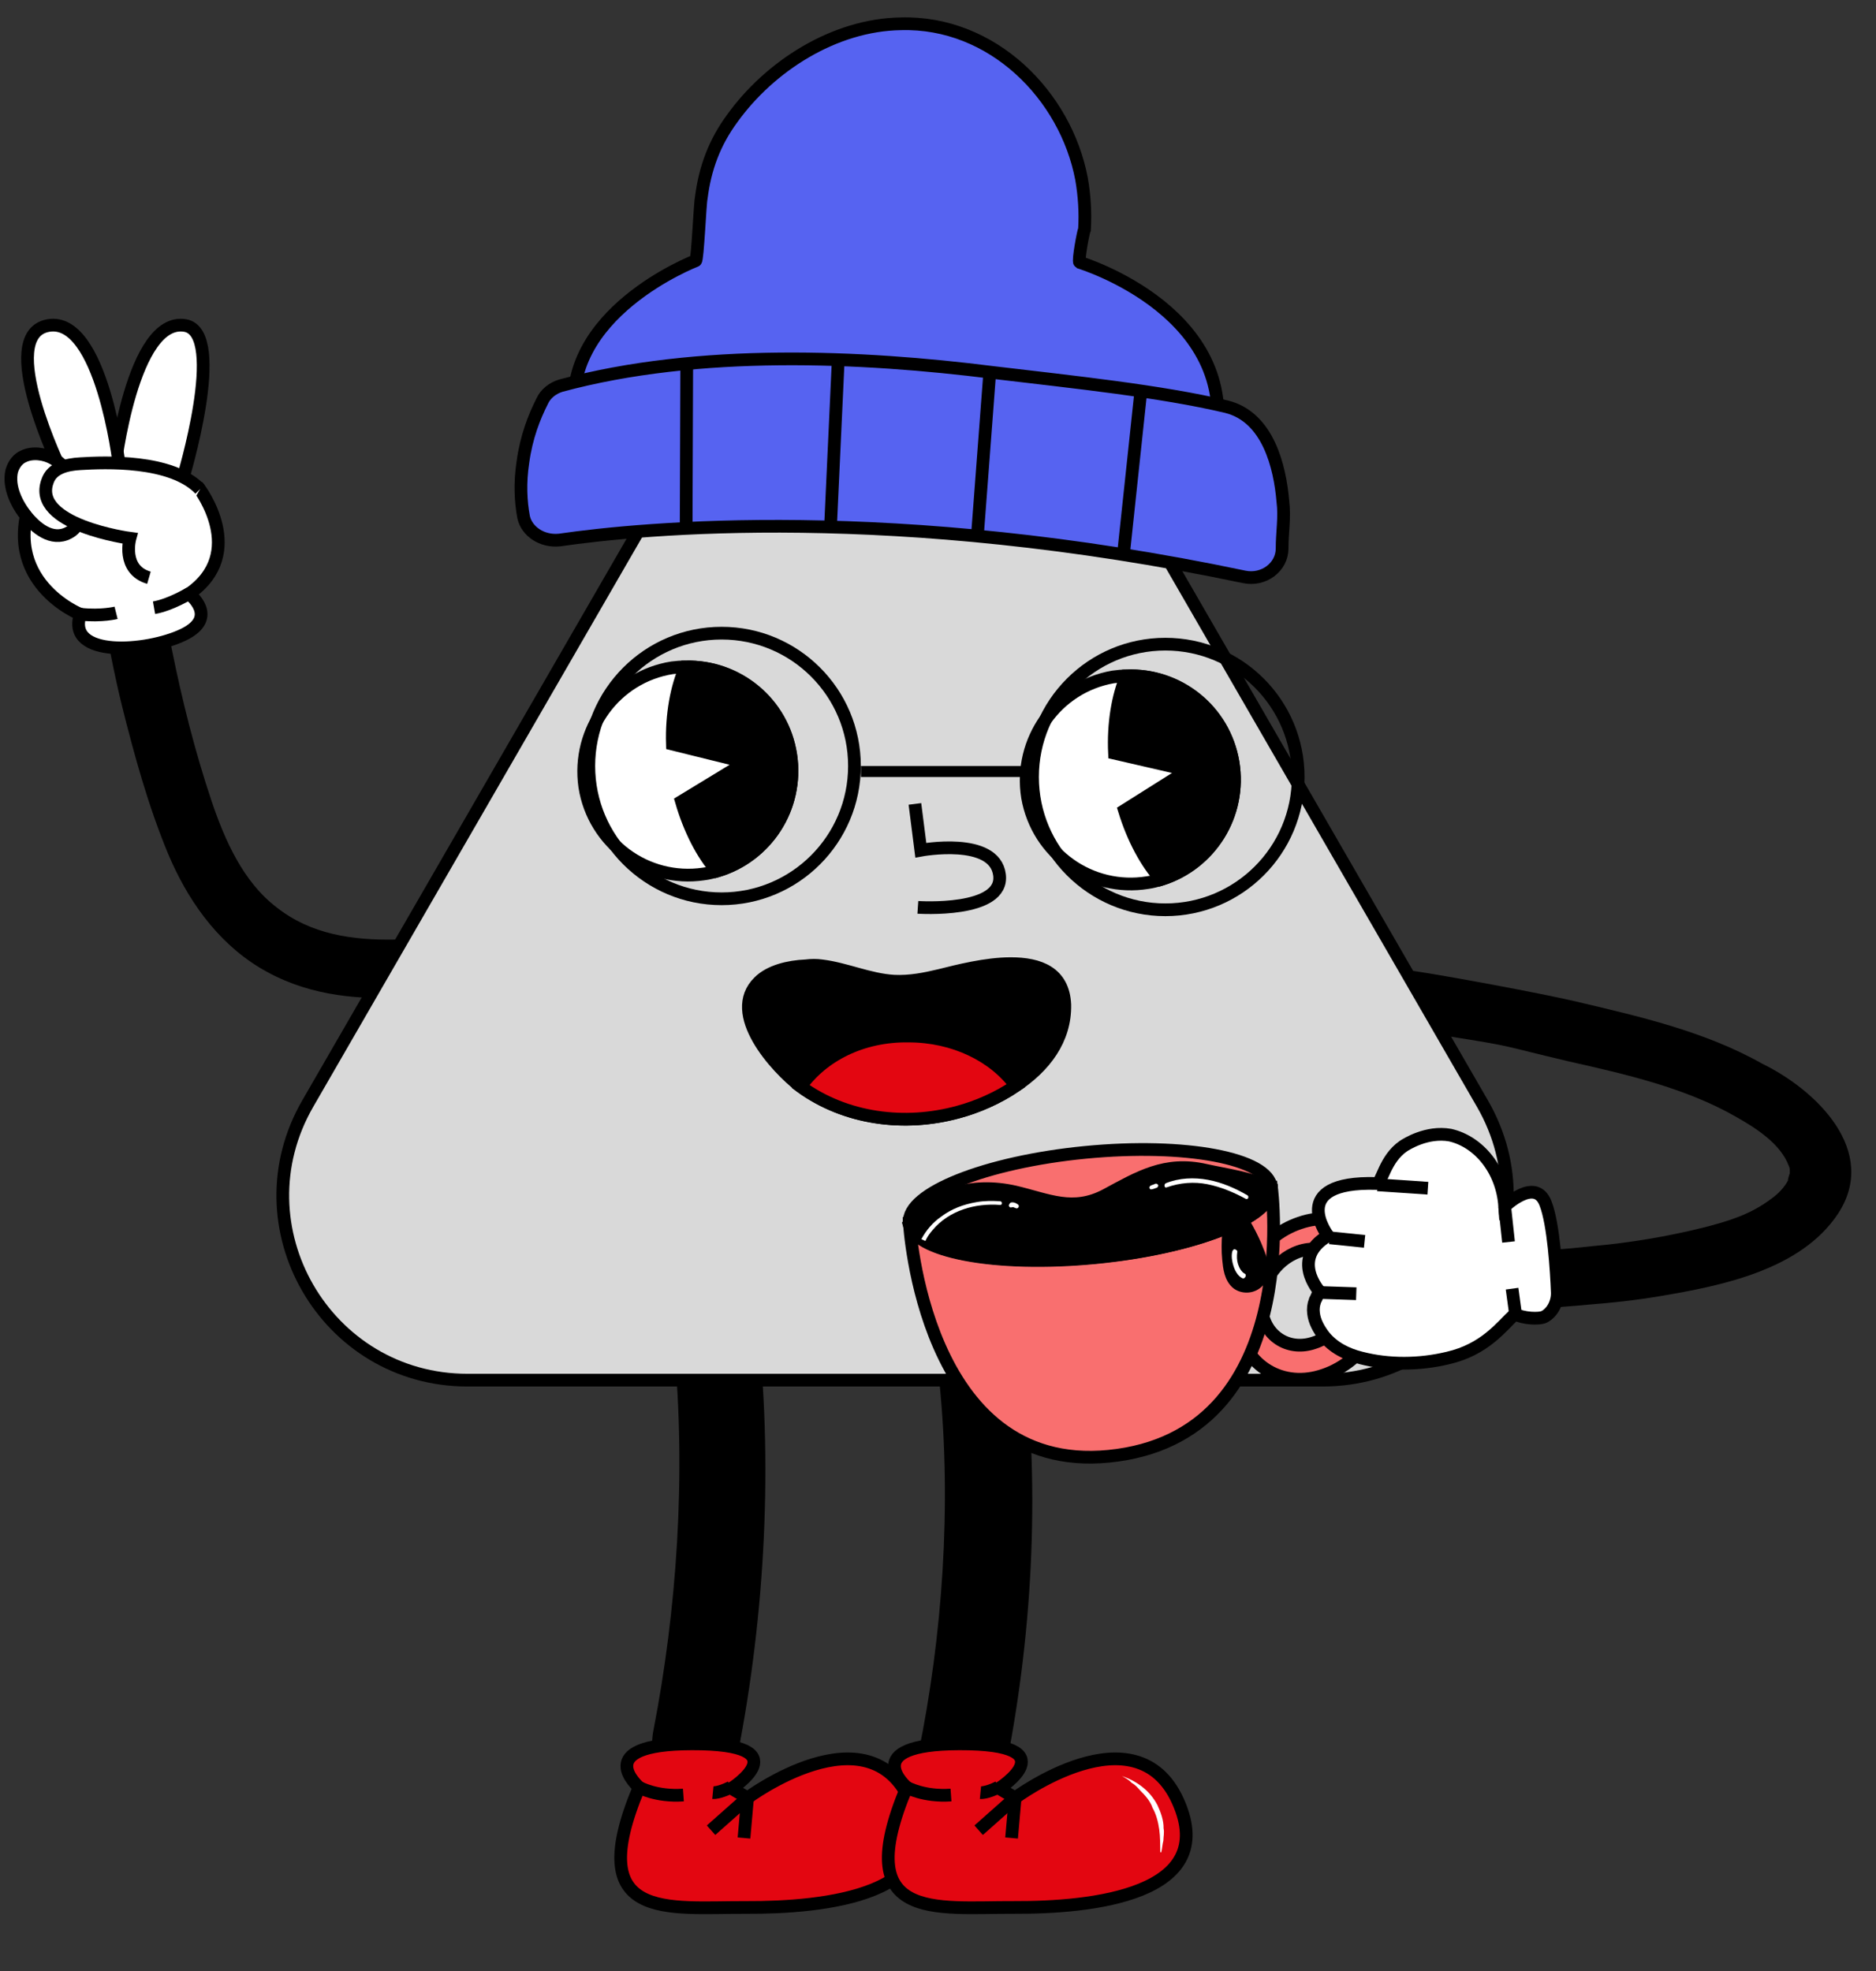 <svg width="118" height="124" viewBox="0 0 118 124" fill="none" xmlns="http://www.w3.org/2000/svg">
<rect x="0" y="0" width="118" height="124" fill="#333333" stroke="none"/>
<path d="M38.854 57.609C48.66 71.759 49.814 92.921 46.405 110.351C45.566 114.532 40.27 112.988 41.109 108.808C43.993 93.95 43.626 74.718 35.131 62.497C32.876 59.281 36.547 54.329 38.854 57.609Z" fill="black"/>
<path d="M40.199 112.438C40.199 112.438 37.041 109.715 43.524 109.705C50.463 109.688 46.013 112.507 46.013 112.507L47.021 113.101C47.021 113.101 54.629 107.44 57.266 113.323C59.902 119.205 51.841 120.022 46.923 119.998C42.004 119.973 36.629 120.927 40.199 112.438Z" fill="#E30611" stroke="black" stroke-width="0.8" stroke-miterlimit="10"/>
<path d="M40.2 112.438C40.2 112.438 41.267 113.047 42.985 112.925Z" fill="black"/>
<path d="M40.2 112.438C40.2 112.438 41.267 113.047 42.985 112.925" stroke="black" stroke-width="0.8" stroke-miterlimit="10"/>
<path d="M44.84 112.775C44.84 112.775 45.219 112.812 45.969 112.431Z" fill="black"/>
<path d="M44.84 112.775C44.84 112.775 45.219 112.812 45.969 112.431" stroke="black" stroke-width="0.8" stroke-miterlimit="10"/>
<path d="M47.021 113.101L44.725 115.138" stroke="black" stroke-width="0.8" stroke-miterlimit="10"/>
<path d="M47.02 113.101L46.797 115.629" stroke="black" stroke-width="0.8" stroke-miterlimit="10"/>
<path d="M55.493 60.748C65.457 74.42 66.629 94.865 63.166 111.706C62.313 115.746 56.931 114.254 57.784 110.215C60.715 95.859 60.342 77.278 51.709 65.471C49.418 62.364 53.201 57.579 55.493 60.748Z" fill="black"/>
<path d="M57.031 112.437C57.031 112.437 53.872 109.715 60.355 109.705C67.294 109.688 62.845 112.507 62.845 112.507L63.852 113.101C63.852 113.101 71.461 107.44 74.097 113.322C76.733 119.205 68.673 120.021 63.754 119.997C58.835 119.973 53.46 120.927 57.031 112.437Z" fill="#E30611" stroke="black" stroke-width="0.8" stroke-miterlimit="10"/>
<path d="M57.031 112.438C57.031 112.438 58.099 113.047 59.817 112.925Z" fill="black"/>
<path d="M57.031 112.438C57.031 112.438 58.099 113.047 59.817 112.925" stroke="black" stroke-width="0.8" stroke-miterlimit="10"/>
<path d="M61.671 112.775C61.671 112.775 62.05 112.812 62.801 112.431Z" fill="black"/>
<path d="M61.671 112.775C61.671 112.775 62.05 112.812 62.801 112.431" stroke="black" stroke-width="0.8" stroke-miterlimit="10"/>
<path d="M63.852 113.101L61.557 115.138" stroke="black" stroke-width="0.8" stroke-miterlimit="10"/>
<path d="M63.852 113.1L63.628 115.628" stroke="black" stroke-width="0.8" stroke-miterlimit="10"/>
<path d="M70.57 111.73C70.796 111.855 71.022 111.981 71.171 112.15C71.397 112.275 71.546 112.444 71.695 112.614C72.053 112.969 72.351 113.307 72.496 113.734C72.718 114.117 72.846 114.605 72.914 115.076C72.983 115.547 72.974 116.062 72.982 116.517L73.042 116.533C73.107 116.292 73.111 116.034 73.176 115.793C73.18 115.535 73.245 115.294 73.189 115.02C73.197 114.504 73.008 114.001 72.803 113.558C72.332 112.655 71.522 112.05 70.57 111.73Z" fill="white"/>
<path d="M6.981 29.632C7.899 29.448 9.092 30.046 9.23 31.058C10.102 37.633 11.204 44.117 13.316 50.417C14.142 52.854 15.29 55.475 17.402 57.084C19.559 58.786 22.176 59.154 24.839 59.108C28.144 59.016 31.358 58.372 34.663 58.28C35.673 58.234 36.5 59.292 36.454 60.257C36.408 61.269 35.49 61.959 34.48 61.959C28.42 62.189 21.901 64.258 16.3 60.855C13.591 59.2 11.755 56.533 10.561 53.682C9.322 50.693 8.45 47.52 7.669 44.393C6.659 40.254 6.062 36.024 5.511 31.839C5.42 30.828 5.925 29.862 6.981 29.632Z" fill="black"/>
<path d="M7.21 29.494C7.21 29.494 8.312 19.884 11.664 20.481C14.28 20.987 11.48 30.184 11.48 30.184L7.21 29.494Z" fill="white" stroke="black" stroke-width="0.8" stroke-miterlimit="10"/>
<path d="M3.859 29.632C3.859 29.632 -0.319 21.079 3.033 20.481C6.384 19.884 7.486 29.172 7.486 29.172L3.859 29.632Z" fill="white" stroke="black" stroke-width="0.8" stroke-miterlimit="10"/>
<path d="M12.536 30.736C12.536 30.736 15.612 34.782 11.893 37.357C11.893 37.357 13.821 38.829 11.526 39.932C9.23 41.036 4.134 41.404 5.053 38.645C5.053 38.645 -0.135 36.576 2.069 31.104L12.536 30.736Z" fill="white" stroke="black" stroke-width="0.8" stroke-miterlimit="10"/>
<path d="M11.939 37.312C11.939 37.312 10.745 38.047 9.689 38.231" stroke="black" stroke-width="0.8" stroke-miterlimit="10"/>
<path d="M7.302 38.553C7.302 38.553 6.383 38.782 5.098 38.645" stroke="black" stroke-width="0.8" stroke-miterlimit="10"/>
<path d="M1.472 28.712C2.023 28.436 2.803 28.529 3.354 28.85C4.18 29.31 4.639 30.276 4.915 31.15C5.144 31.885 5.236 32.851 4.502 33.403C3.446 34.139 2.39 33.357 1.701 32.529C1.059 31.747 0.508 30.644 0.737 29.632C0.875 29.172 1.15 28.85 1.472 28.712Z" fill="white" stroke="black" stroke-width="0.8" stroke-miterlimit="10"/>
<path d="M12.582 30.782C10.791 28.896 6.568 29.08 5.053 29.172C4.18 29.218 3.262 29.448 2.987 30.276C1.977 33.035 8.174 33.863 8.174 33.863C8.174 33.863 7.623 35.84 9.368 36.346" fill="white"/>
<path d="M12.582 30.782C10.791 28.896 6.568 29.08 5.053 29.172C4.18 29.218 3.262 29.448 2.987 30.276C1.977 33.035 8.174 33.863 8.174 33.863C8.174 33.863 7.623 35.84 9.368 36.346" stroke="black" stroke-width="0.8" stroke-miterlimit="10"/>
<path d="M66.347 22.838L93.243 69.424C97.708 77.157 92.127 86.824 83.197 86.824H29.405C20.475 86.824 14.894 77.157 19.359 69.424L46.255 22.838C50.72 15.105 61.882 15.105 66.347 22.838Z" fill="#D9D9D9" stroke="black" stroke-width="0.8"/>
<path d="M67.909 16.506C67.909 16.506 78.536 19.724 76.298 28.504L56.104 28.319L36.195 26.418C35.099 19.733 43.757 16.4 43.757 16.4C43.883 16.346 44.029 12.765 44.108 12.461C44.338 10.618 44.927 8.981 46.067 7.439C48.418 4.172 52.462 1.561 56.667 1.497C62.422 1.337 67.034 5.998 68.028 11.254C68.213 12.316 68.276 13.372 68.215 14.42C68.147 14.54 67.79 16.438 67.909 16.506Z" fill="#5663F1" stroke="black" stroke-width="0.8" stroke-miterlimit="10"/>
<path d="M35.202 33.972C40.374 33.221 56.28 31.672 78.256 36.291C79.477 36.548 80.638 35.687 80.644 34.512C80.64 33.522 80.82 32.543 80.692 31.545C80.51 29.369 79.764 26.233 77.145 25.585C73 24.602 67.534 24.036 62.441 23.431C54.222 22.396 43.931 21.921 35.269 24.263C34.766 24.419 34.314 24.764 34.1 25.246C33.612 26.208 33.106 27.477 32.891 29.073C32.693 30.361 32.748 31.54 32.937 32.541C33.133 33.418 34.083 34.092 35.202 33.972Z" fill="#5663F1" stroke="black" stroke-width="0.8" stroke-miterlimit="10"/>
<path d="M43.196 22.868L43.159 33.138" stroke="black" stroke-width="0.8" stroke-miterlimit="10"/>
<path d="M52.726 22.617L52.235 33.232" stroke="black" stroke-width="0.8" stroke-miterlimit="10"/>
<path d="M62.256 23.418L61.468 33.831" stroke="black" stroke-width="0.8" stroke-miterlimit="10"/>
<path d="M71.768 24.528L70.686 34.676" stroke="black" stroke-width="0.8" stroke-miterlimit="10"/>
<path d="M50.356 68.349C53.202 70.418 56.921 70.878 60.272 69.958C61.466 69.636 62.751 69.085 63.899 68.303C65.689 67.107 67.021 65.406 66.975 63.199C66.883 61.175 65.368 60.623 63.578 60.623C62.017 60.623 60.226 61.083 59.125 61.359C58.16 61.589 57.242 61.773 56.232 61.727C54.671 61.635 53.202 60.945 51.687 60.761C51.366 60.715 51.045 60.715 50.677 60.761C49.621 60.807 48.428 61.083 47.739 61.773C45.719 63.751 48.795 67.153 50.356 68.349Z" fill="black" stroke="black" stroke-width="0.8" stroke-miterlimit="10"/>
<path d="M50.356 68.349C53.202 70.418 56.921 70.878 60.272 69.958C61.466 69.636 62.751 69.084 63.899 68.303C62.522 66.417 59.997 65.176 57.151 65.176C54.212 65.13 51.733 66.417 50.356 68.349Z" fill="#E30611" stroke="black" stroke-width="0.8" stroke-miterlimit="10"/>
<path d="M87.167 80.138C86.724 77.496 84.308 76.041 81.744 76.94C79.173 77.801 77.441 80.655 77.846 83.304C78.288 85.946 80.704 87.401 83.269 86.502C85.839 85.641 87.609 82.78 87.167 80.138ZM82.657 84.47C81.117 85.002 79.651 84.124 79.385 82.539C79.12 80.954 80.155 79.265 81.695 78.733C83.235 78.202 84.701 79.079 84.967 80.665C85.232 82.25 84.203 83.976 82.657 84.47Z" fill="#F96F6F" stroke="black" stroke-width="0.8" stroke-miterlimit="10"/>
<path d="M79.979 74.711C79.979 74.711 82.063 90.386 69.743 91.613C58.07 92.77 57.199 76.929 57.199 76.929L79.979 74.711Z" fill="#F96F6F" stroke="black" stroke-width="0.8" stroke-miterlimit="10"/>
<path d="M79.961 74.7C79.785 72.871 74.549 71.884 68.264 72.495C61.98 73.106 57.028 75.083 57.203 76.912C57.379 78.741 62.616 79.728 68.9 79.117C75.185 78.507 80.137 76.529 79.961 74.7Z" fill="#F96F6F" stroke="black" stroke-width="0.8" stroke-miterlimit="10"/>
<path d="M57.954 77.96C57.52 77.684 57.274 77.376 57.173 77.006C58.724 75.154 61.111 74.363 63.852 74.986C65.952 75.485 67.48 76.274 69.547 75.188C71.645 74.059 73.297 73.043 75.837 73.623C77.126 73.909 78.71 74.107 79.98 74.746C80.051 76.557 75.144 78.51 68.922 79.094C64.19 79.544 60.048 79.119 58.205 78.073" fill="black"/>
<path d="M57.954 77.96C57.52 77.684 57.274 77.376 57.173 77.006C58.724 75.154 61.111 74.363 63.852 74.986C65.952 75.485 67.48 76.274 69.547 75.188C71.645 74.059 73.297 73.043 75.837 73.623C77.126 73.909 78.71 74.107 79.98 74.746C80.051 76.557 75.144 78.51 68.922 79.094C64.19 79.544 60.048 79.119 58.205 78.073" stroke="black" stroke-width="0.8" stroke-miterlimit="10"/>
<path d="M73.335 74.434C74.171 74.099 75.095 74.06 75.975 74.221C76.855 74.383 77.691 74.746 78.465 75.198C78.597 75.292 78.478 75.506 78.346 75.412C77.578 74.998 76.786 74.666 75.944 74.498C75.101 74.33 74.221 74.401 73.379 74.698C73.235 74.761 73.191 74.497 73.335 74.434Z" fill="white"/>
<path d="M57.954 77.956C58.249 77.402 58.669 76.904 59.191 76.545C59.844 76.047 60.611 75.762 61.44 75.622C61.93 75.539 62.395 75.538 62.904 75.569C63.062 75.581 63.062 75.814 62.905 75.802C61.333 75.679 59.706 76.148 58.67 77.37C58.475 77.597 58.319 77.817 58.206 78.069L57.954 77.956Z" fill="white"/>
<path d="M72.355 74.598C72.462 74.541 72.575 74.522 72.682 74.465C72.757 74.452 72.801 74.484 72.852 74.553C72.864 74.628 72.833 74.673 72.764 74.723C72.688 74.736 72.581 74.793 72.506 74.805L72.468 74.812C72.43 74.818 72.393 74.825 72.393 74.825C72.355 74.831 72.349 74.793 72.305 74.762C72.298 74.724 72.292 74.686 72.292 74.686C72.323 74.642 72.355 74.598 72.355 74.598Z" fill="white"/>
<path d="M63.614 75.644C63.765 75.619 63.891 75.675 64.024 75.769C64.068 75.801 64.118 75.87 64.055 75.959C64.024 76.003 63.955 76.053 63.867 75.99C63.829 75.997 63.822 75.959 63.785 75.965C63.741 75.934 63.703 75.94 63.665 75.947C63.627 75.953 63.627 75.953 63.59 75.96C63.514 75.972 63.464 75.903 63.451 75.827C63.508 75.701 63.539 75.657 63.614 75.644Z" fill="white"/>
<path d="M77.53 75.862C78.084 76.623 78.575 77.471 78.954 78.339C79.218 78.993 79.691 79.962 79.138 80.599C78.811 80.964 78.239 81.022 77.842 80.74C77.395 80.388 77.326 79.74 77.275 79.205C77.173 78.135 77.304 77.065 77.511 75.982C77.511 75.982 77.504 75.944 77.53 75.862Z" fill="black" stroke="black" stroke-width="0.8" stroke-miterlimit="10"/>
<path d="M77.508 78.738C77.534 78.656 77.596 78.568 77.678 78.593C77.76 78.618 77.848 78.681 77.823 78.763C77.792 79.04 77.792 79.273 77.874 79.531C77.95 79.751 78.07 80.002 78.284 80.121C78.365 80.147 78.384 80.26 78.322 80.348C78.259 80.436 78.183 80.449 78.095 80.386C77.837 80.236 77.667 79.915 77.578 79.619C77.496 79.362 77.439 79.022 77.508 78.738Z" fill="white"/>
<path d="M77.557 47.958C77.022 44.677 74.114 42.375 70.855 42.519C70.551 42.519 70.299 42.547 70.006 42.587C66.447 43.207 64.057 46.58 64.632 50.153C65.248 53.715 68.614 56.104 72.184 55.524C72.477 55.485 72.758 55.405 73.039 55.325C76.111 54.365 78.105 51.278 77.557 47.958Z" fill="white" stroke="black" stroke-width="0.8" stroke-miterlimit="10"/>
<path d="M73.04 55.325C72.096 54.289 71.268 52.743 70.728 50.985L74.745 48.453L70.102 47.383C70.015 45.539 70.307 43.805 70.855 42.519C74.074 42.387 76.982 44.689 77.558 47.958C78.105 51.278 76.111 54.365 73.04 55.325Z" fill="black" stroke="black" stroke-width="0.8" stroke-miterlimit="10"/>
<path d="M49.74 47.504C49.256 44.215 46.385 41.866 43.125 41.957C42.821 41.952 42.568 41.976 42.275 42.011C38.707 42.574 36.264 45.908 36.783 49.491C37.342 53.063 40.669 55.506 44.248 54.983C44.541 54.949 44.823 54.873 45.106 54.798C48.192 53.887 50.234 50.833 49.74 47.504Z" fill="white" stroke="black" stroke-width="0.8" stroke-miterlimit="10"/>
<path d="M45.106 54.798C44.179 53.748 43.376 52.188 42.864 50.421L46.92 47.954L42.294 46.809C42.237 44.964 42.556 43.234 43.125 41.958C46.345 41.877 49.215 44.226 49.739 47.504C50.234 50.833 48.192 53.888 45.106 54.798Z" fill="black" stroke="black" stroke-width="0.8" stroke-miterlimit="10"/>
<circle cx="8.755" cy="8.755" r="8.355" transform="matrix(-1 0 0 1 82.055 40.124)" stroke="black" stroke-width="0.8"/>
<circle cx="8.755" cy="8.755" r="8.355" transform="matrix(-1 0 0 1 54.145 39.432)" stroke="black" stroke-width="0.8"/>
<rect width="10.286" height="0.693" transform="matrix(-1 0 0 1 64.439 48.187)" fill="black"/>
<path d="M115.612 76.353C113.268 79.889 108.296 80.89 104.394 81.543C102.898 81.797 101.391 81.96 99.88 82.077C99.195 82.151 98.46 82.185 97.775 82.259C97.73 82.264 97.73 82.264 97.684 82.269C96.903 82.307 96.076 82.35 95.3 82.434C94.844 82.483 94.428 82.482 93.972 82.531C93.607 82.571 93.237 82.565 92.871 82.604C90.528 82.719 88.191 82.879 85.867 83.177C84.863 83.286 83.85 82.886 83.596 81.804C83.581 81.667 83.566 81.53 83.551 81.393C83.554 80.56 84.1 79.623 84.967 79.529C85.287 79.494 85.606 79.46 85.926 79.425C86.063 79.41 86.2 79.396 86.337 79.381C89.212 79.07 92.108 78.941 94.953 78.772C95.642 78.744 96.282 78.675 96.971 78.647C97.245 78.617 97.473 78.592 97.752 78.608C98.533 78.57 99.355 78.481 100.131 78.397C102.509 78.186 104.868 77.792 107.162 77.221C108.735 76.819 110.121 76.392 111.402 75.421C111.874 75.092 112.246 74.682 112.476 74.241C112.399 74.388 112.599 73.673 112.573 73.861C112.589 73.582 112.575 73.444 112.519 73.358C111.997 71.935 110.413 70.95 109.183 70.251C105.985 68.423 102.246 67.579 98.649 66.766C94.338 65.753 95.387 65.863 91.115 65.194C91.115 65.194 90.323 63.766 89.951 63.148C89.351 62.155 88.767 61.061 88.767 61.061C90.972 61.378 96.849 62.476 99.027 62.98C103.055 63.931 107.219 64.868 110.858 66.925C114.269 68.591 118.191 72.421 115.612 76.353Z" fill="black"/>
<path d="M94.647 75.892C94.647 75.892 96.57 74.019 97.213 75.706C97.721 76.992 97.903 79.978 97.954 81.313C97.972 81.912 97.671 82.546 97.147 82.834C96.797 83.01 95.773 82.936 95.282 82.666C94.442 83.45 93.398 84.904 91.053 85.436C89.297 85.857 87.36 85.882 85.602 85.425C84.7 85.199 83.87 84.78 83.284 84.058C82.961 83.63 82.679 83.152 82.62 82.604C82.591 82.329 82.612 82.096 82.719 81.807C82.76 81.756 82.98 81.224 82.98 81.224C82.98 81.224 81.141 79.157 83.53 77.743C83.53 77.743 80.895 74.283 86.594 74.452C86.918 74.463 87.076 72.92 88.281 72.096C88.453 71.985 89.749 71.151 91.209 71.409C93.008 71.815 94.492 73.597 94.647 75.892Z" fill="white" stroke="black" stroke-width="0.8" stroke-miterlimit="10"/>
<path d="M83.637 77.869L85.832 78.094" stroke="black" stroke-width="0.8" stroke-miterlimit="10"/>
<path d="M83.038 81.31L85.308 81.387" stroke="black" stroke-width="0.8" stroke-miterlimit="10"/>
<path d="M86.649 74.537L89.813 74.75" stroke="black" stroke-width="0.8" stroke-miterlimit="10"/>
<path d="M94.645 75.893L94.886 78.133" stroke="black" stroke-width="0.8" stroke-miterlimit="10"/>
<path d="M95.109 81.069L95.332 82.71" stroke="black" stroke-width="0.8" stroke-miterlimit="10"/>
<path d="M57.548 50.574L57.919 53.486C57.919 53.486 62.56 52.619 62.869 55.036C63.178 57.453 57.733 57.081 57.733 57.081" fill="#D9D9D9"/>
<path d="M57.548 50.574L57.919 53.486C57.919 53.486 62.56 52.619 62.869 55.036C63.178 57.453 57.733 57.081 57.733 57.081" stroke="black" stroke-width="0.8" stroke-miterlimit="10"/>
</svg>
